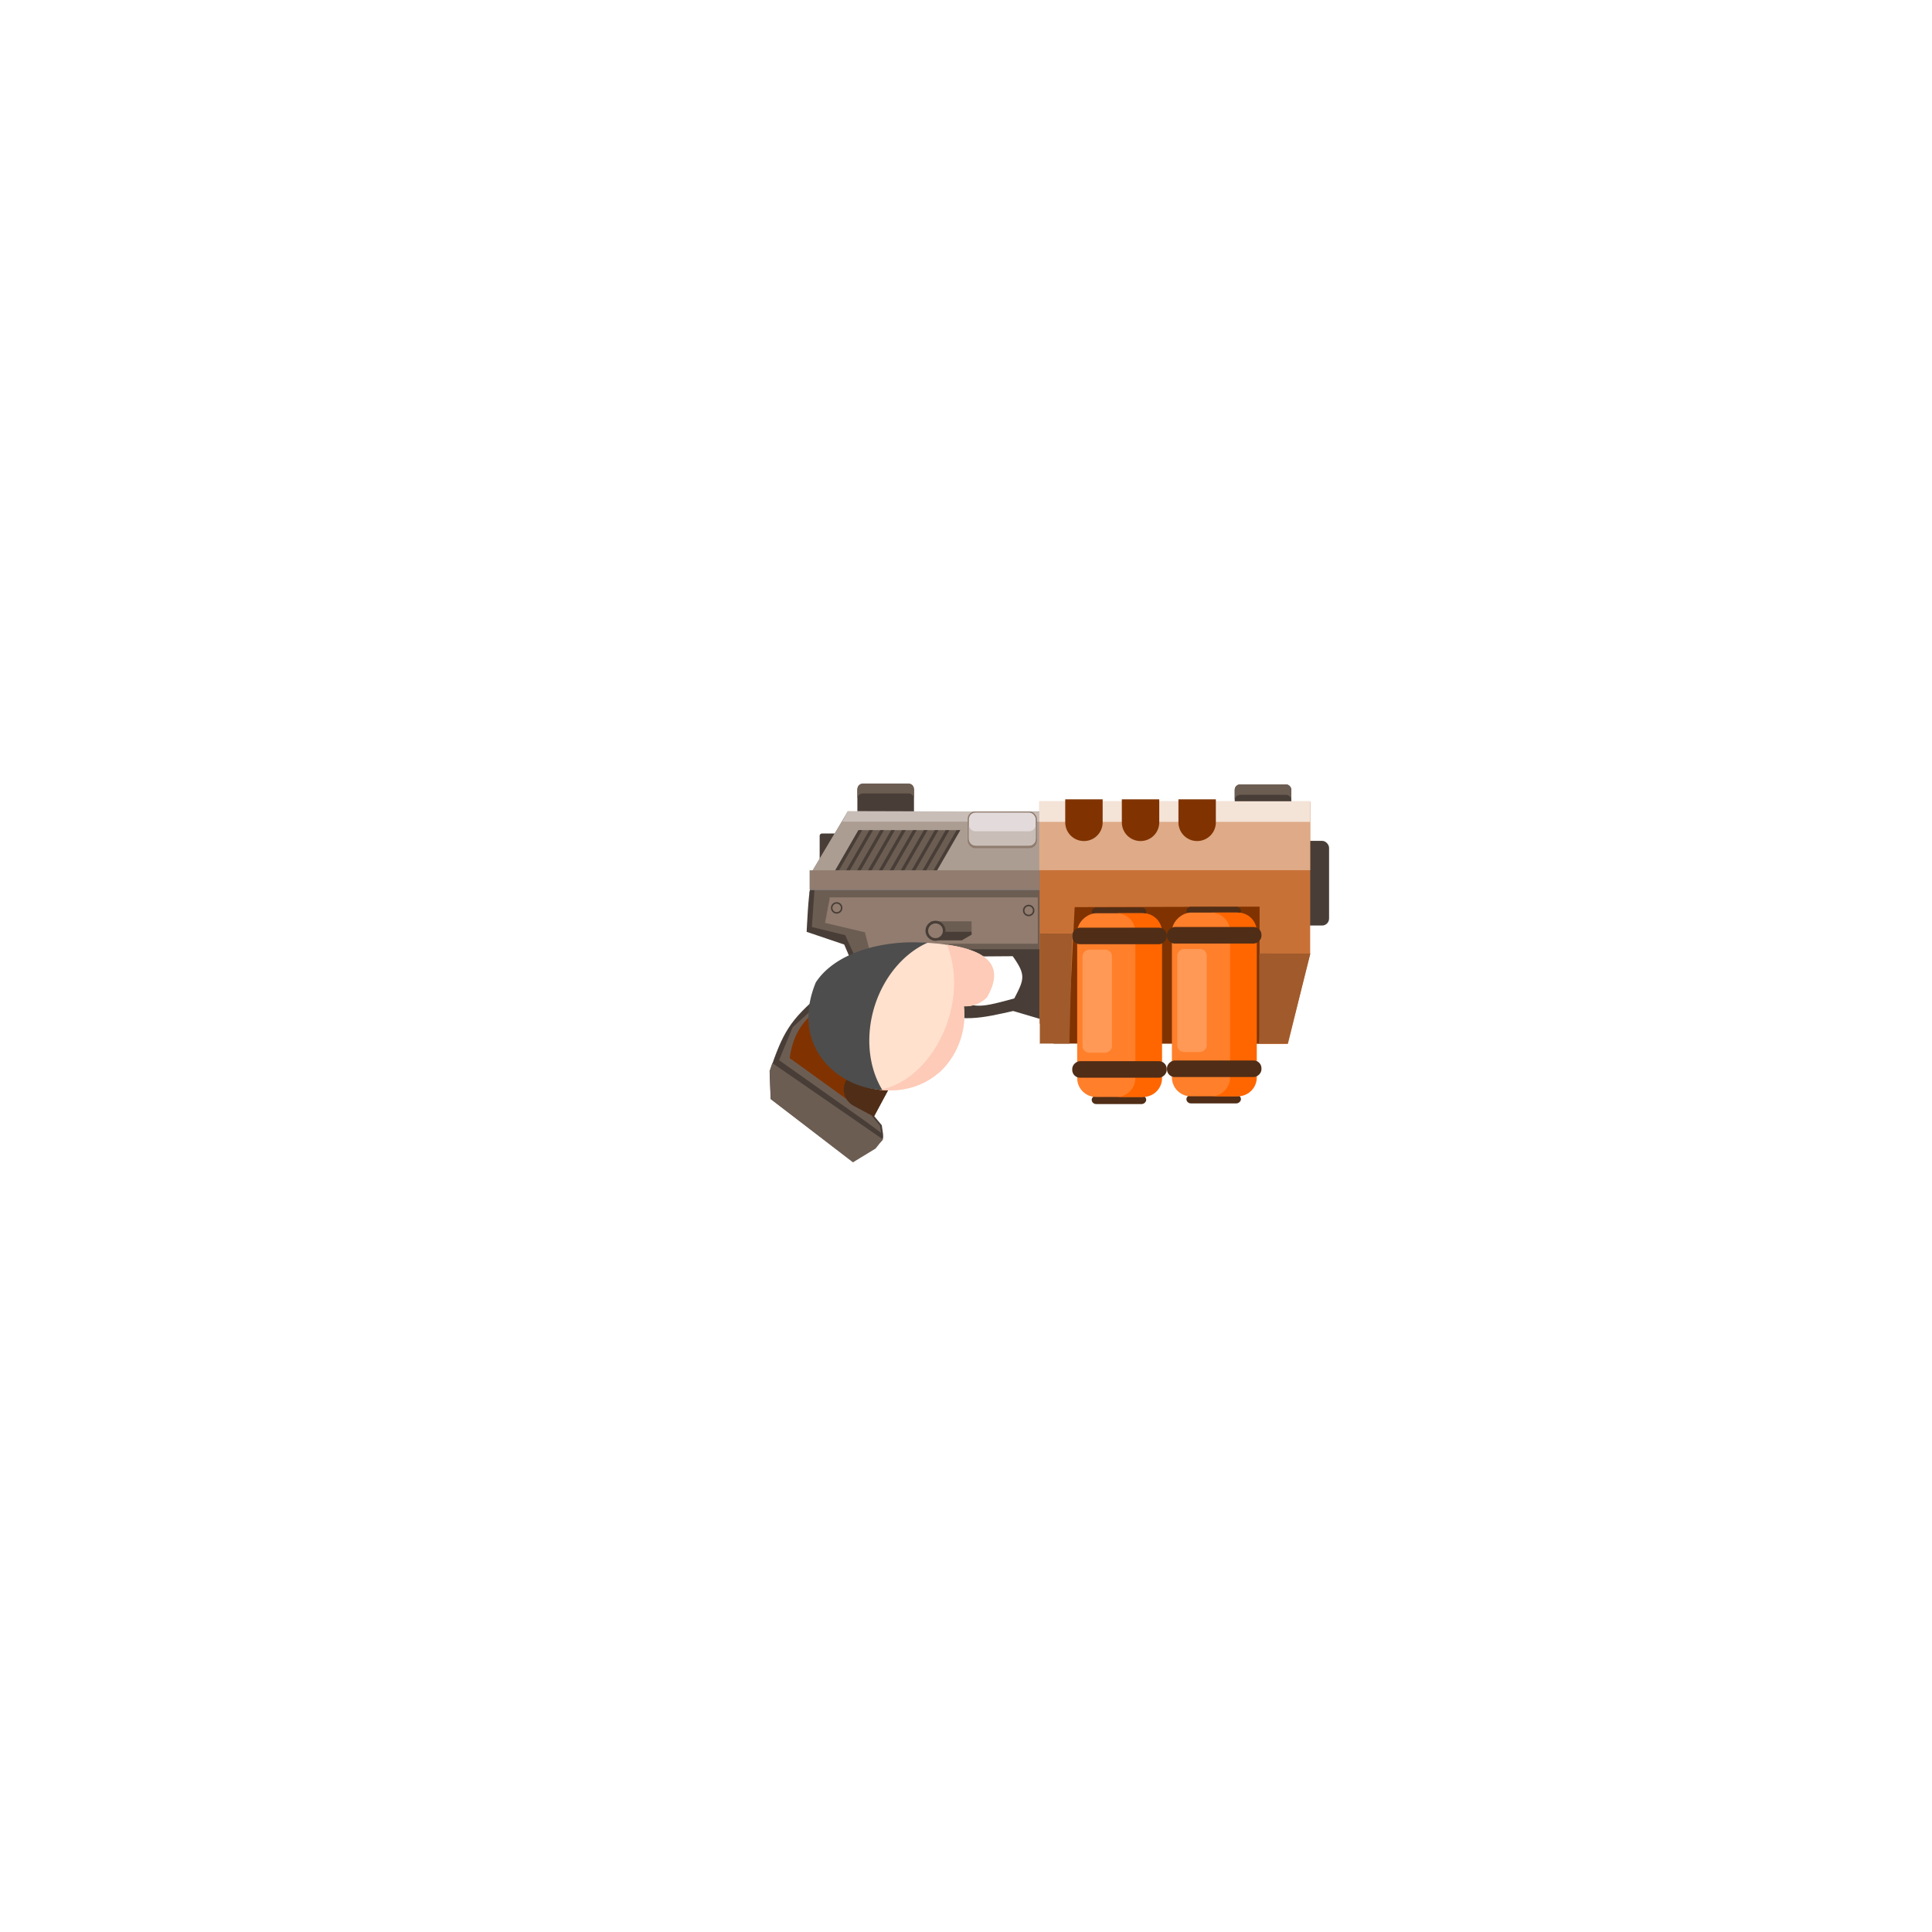 <?xml version="1.0" encoding="UTF-8" standalone="no"?>
<!-- Created with Inkscape (http://www.inkscape.org/) -->

<svg
   width="512"
   height="512"
   viewBox="0 0 135.467 135.467"
   version="1.1"
   id="svg1821"
   inkscape:version="1.2 (dc2aedaf03, 2022-05-15)"
   sodipodi:docname="gun_arm.svg"
   xmlns:inkscape="http://www.inkscape.org/namespaces/inkscape"
   xmlns:sodipodi="http://sodipodi.sourceforge.net/DTD/sodipodi-0.dtd"
   xmlns="http://www.w3.org/2000/svg"
   xmlns:svg="http://www.w3.org/2000/svg">
  <sodipodi:namedview
     id="namedview1823"
     pagecolor="#ffffff"
     bordercolor="#000000"
     borderopacity="0.25"
     inkscape:showpageshadow="2"
     inkscape:pageopacity="0.0"
     inkscape:pagecheckerboard="0"
     inkscape:deskcolor="#d1d1d1"
     inkscape:document-units="px"
     showgrid="false"
     inkscape:zoom="3.0752245"
     inkscape:cx="268.43569"
     inkscape:cy="239.6573"
     inkscape:window-width="1920"
     inkscape:window-height="1017"
     inkscape:window-x="-8"
     inkscape:window-y="-8"
     inkscape:window-maximized="1"
     inkscape:current-layer="layer1" />
  <defs
     id="defs1818" />
  <g
     inkscape:label="Слой 1"
     inkscape:groupmode="layer"
     id="layer1">
    <g
       id="g1816"
       transform="translate(1337.444,-3.625)"
       style="stroke-width:0;stroke-dasharray:none">
      <g
         id="g15691"
         transform="translate(-0.374,1.123)"
         style="stroke-width:0;stroke-dasharray:none">
        <rect
           style="fill:none;stroke:#000000;stroke-width:0;stroke-dasharray:none"
           id="rect2372"
           width="134.619"
           height="134.619"
           x="-1336.467"
           y="3.025" />
        <rect
           style="fill:#483e37;stroke:#ff9955;stroke-width:0;stroke-dasharray:none"
           id="rect13761"
           width="3.969"
           height="4.613"
           x="-1276.953"
           y="57.505"
           ry="0.379" />
        <rect
           style="fill:#483e37;stroke:#ff9955;stroke-width:0;stroke-dasharray:none"
           id="rect1107"
           width="3.969"
           height="5.936"
           x="-1247.848"
           y="61.461"
           ry="0.488" />
        <path
           id="rect1167"
           style="fill:#803300;stroke:#ff9955;stroke-width:0;stroke-dasharray:none"
           d="m -1263.194,65.089 h 16.787 l -0.389,10.602 -16.398,-0.017 z"
           sodipodi:nodetypes="ccccc" />
        <path
           id="rect1113"
           style="fill:#333333;stroke:#ff9955;stroke-width:0;stroke-dasharray:none"
           d="m -1271.396,68.882 h 2.646 c -0.384,1.449 -0.312,2.899 0,4.348 h -2.646 z"
           sodipodi:nodetypes="ccccc" />
        <path
           id="rect11733"
           style="fill:#4d4d4d;stroke:#ff9955;stroke-width:0;stroke-dasharray:none"
           d="m -1269.544,68.882 h 0.794 c -0.323,1.449 -0.35,2.899 0,4.348 h -0.794 c -0.59,-1.497 -0.631,-2.95 0,-4.348 z"
           sodipodi:nodetypes="ccccc" />
        <path
           style="fill:#666666;stroke:#ff9955;stroke-width:0;stroke-dasharray:none"
           d="m -1280.324,65.183 16.171,-0.005 v -5.774 h -13.471 l -2.486,4.365 z"
           id="path3058"
           sodipodi:nodetypes="cccccc" />
        <path
           id="path1738"
           style="fill:#483e37;stroke:#ff9955;stroke-width:0;stroke-dasharray:none"
           d="m -1280.241,64.764 c -0.142,0.249 -0.269,3.077 -0.269,3.077 l 2.634,0.89 0.641,1.495 -2.171,1.886 c -2.335,1.94 -2.768,2.82 -3.701,5.516 l 0.071,1.922 4.326,3.292 1.474,1.12 c 1.004,-0.724 1.963,-1.306 2.062,-1.571 0.08,-0.214 -0.024,-0.644 -0.069,-0.992 l -0.534,-0.641 2.705,-5.018 0.071,-1.459 1.139,-0.961 c 2.148,0.936 3.656,0.558 5.836,0.071 l 1.922,0.569 1.174,-2.064 -0.071,-3.808 -0.071,-3.219 z m 14.18,4.785 c 0.945,1.325 0.81,1.615 0.109,2.962 -2.818,0.764 -2.625,0.668 -5.162,-0.293 -0.242,-0.895 -0.179,-1.774 0.213,-2.634 z"
           sodipodi:nodetypes="cccccccccscccccccccccccccc" />
        <rect
           style="fill:#483e37;stroke:#ff9955;stroke-width:0;stroke-dasharray:none"
           id="rect1111"
           width="1.692"
           height="1.967"
           x="-1279.598"
           y="60.945"
           ry="0.162" />
        <path
           style="fill:#6c5d53;fill-opacity:1;stroke:#ff9955;stroke-width:0;stroke-dasharray:none"
           d="m -1282.444,76.841 6.104,4.314 1.054,0.782 -0.088,-0.521 -0.576,-0.666 2.503,-5.269 0.053,-1.533 1.732,-1.083 v -3.805 h 7.622 v -4.36 h -15.908 l -0.196,2.801 2.339,0.574 1.002,2.201 -4.691,4.255 z"
           id="path12611"
           sodipodi:nodetypes="ccccccccccccccccc" />
        <path
           style="fill:#808080;stroke:#ff9955;stroke-width:0;stroke-dasharray:none"
           d="m -1280.287,64.914 h 18.843 v -5.51 h -16.181 l -2.486,4.165 z"
           id="path11731"
           sodipodi:nodetypes="cccccc" />
        <path
           id="rect4765"
           style="fill:#ac9d93;stroke:#ff9955;stroke-width:0;stroke-dasharray:none"
           d="m -1278.027,60.069 h 13.94 l 0.033,3.539 -16.06,-0.032 z"
           sodipodi:nodetypes="ccccc" />
        <path
           id="path3060"
           style="fill:#c87137;stroke:#ff9955;stroke-width:0;stroke-dasharray:none"
           d="m -1264.175,58.73 v 15.552 h 2.03 c 0.224,-3.517 0.228,-4.456 0.429,-8.175 l 12.964,-0.035 v 8.981 h 2e-4 l -0.023,0.643 h 2.011 l 1.56,-6.324 v -10.641 z"
           sodipodi:nodetypes="cccccccccccc" />
        <rect
           style="fill:#483e37;stroke:#ff9955;stroke-width:0;stroke-dasharray:none"
           id="rect1109"
           width="3.969"
           height="4.613"
           x="-1250.494"
           y="57.505"
           ry="0.379" />
        <path
           style="fill:#c8beb7;fill-opacity:1;stroke:#ff9955;stroke-width:0;stroke-dasharray:none"
           d="m -1277.621,59.374 13.477,0.04 v 0.7 h -13.873 z"
           id="path12117" />
        <rect
           style="fill:#deaa87;fill-opacity:1;stroke:#ff9955;stroke-width:0;stroke-dasharray:none"
           id="rect11725"
           width="18.994"
           height="4.831"
           x="-1264.197"
           y="58.688"
           ry="0" />
        <rect
           style="fill:#f4e3d7;fill-opacity:1;stroke:#ff9955;stroke-width:0;stroke-dasharray:none"
           id="rect4770"
           width="18.994"
           height="1.441"
           x="-1264.197"
           y="58.688"
           ry="0" />
        <path
           id="path11669"
           style="fill:#803300;fill-opacity:1;stroke:#ff9955;stroke-width:0;stroke-dasharray:none"
           d="m -1259.755,58.55 h -2.624 v 1.612 c 0,0.727 0.585,1.312 1.312,1.312 0.727,0 1.312,-0.585 1.312,-1.312 z" />
        <path
           id="path11727"
           style="fill:#803300;fill-opacity:1;stroke:#ff9955;stroke-width:0;stroke-dasharray:none"
           d="m -1255.786,58.55 h -2.624 v 1.612 c 0,0.727 0.585,1.312 1.312,1.312 0.727,0 1.312,-0.585 1.312,-1.312 z" />
        <path
           id="path11729"
           style="fill:#803300;fill-opacity:1;stroke:#ff9955;stroke-width:0;stroke-dasharray:none"
           d="m -1251.817,58.55 h -2.624 v 1.612 c 0,0.727 0.585,1.312 1.312,1.312 0.727,0 1.312,-0.585 1.312,-1.312 z" />
        <path
           style="fill:#803300;fill-opacity:1;stroke:#ff9955;stroke-width:0;stroke-dasharray:none"
           d="m -1281.7,76.692 4.896,3.532 1.663,-2.859 1.588,-2.934 c -0.69,-2.151 -2.184,-2.73 -3.27,-2.878 -3.272,1.592 -4.558,2.773 -4.877,5.139 z"
           id="path11951"
           sodipodi:nodetypes="cccccc" />
        <path
           id="path11893"
           style="fill:#502d16;fill-opacity:1;stroke:#ff9955;stroke-width:0;stroke-dasharray:none"
           d="m -1275.792,80.8 1.237,-2.314 -1.421,-0.76 c -0.641,-0.343 -1.433,-0.103 -1.776,0.538 -0.343,0.641 -0.103,1.433 0.538,1.776 z" />
        <path
           id="path11895"
           style="fill:#502d16;fill-opacity:1;stroke:#ff9955;stroke-width:0;stroke-dasharray:none"
           d="m -1274.333,78.073 1.247,-2.309 -1.418,-0.766 c -0.639,-0.345 -1.432,-0.109 -1.778,0.531 -0.345,0.639 -0.108,1.432 0.531,1.778 z" />
        <path
           style="fill:#6c5d53;fill-opacity:1;stroke:#ff9955;stroke-width:0;stroke-dasharray:none"
           d="m -1283.104,77.594 0.079,1.982 5.761,4.426 1.585,-0.965 0.515,-0.647 -7.756,-5.351 z"
           id="path12115" />
        <circle
           style="fill:#483e37;fill-opacity:1;stroke:#ff9955;stroke-width:0;stroke-dasharray:none"
           id="path12607"
           cx="-1272.956"
           cy="72.823"
           r="0.681" />
        <circle
           style="fill:#917c6f;fill-opacity:1;stroke:#ff9955;stroke-width:0;stroke-dasharray:none"
           id="circle12609"
           cx="-1272.956"
           cy="72.823"
           r="0.501" />
        <path
           style="fill:#6c5d53;fill-opacity:1;stroke:#ff9955;stroke-width:0;stroke-dasharray:none"
           d="m -1276.877,60.71 -1.663,2.881 h 6.953 l 1.843,-2.882 z"
           id="path13197"
           sodipodi:nodetypes="ccccc" />
        <path
           id="path13533"
           style="fill:#483e37;fill-opacity:1;stroke:#ff9955;stroke-width:0;stroke-dasharray:none"
           d="m -1275.851,60.708 -0.262,0.002 -1.663,2.881 h 0.262 z" />
        <path
           id="path13545"
           style="fill:#483e37;fill-opacity:1;stroke:#ff9955;stroke-width:0;stroke-dasharray:none"
           d="m -1275.086,60.708 -0.262,0.002 -1.663,2.881 h 0.262 z" />
        <path
           id="path13547"
           style="fill:#483e37;fill-opacity:1;stroke:#ff9955;stroke-width:0;stroke-dasharray:none"
           d="m -1276.615,60.708 -0.262,0.002 -1.663,2.881 h 0.262 z" />
        <path
           id="path13549"
           style="fill:#483e37;fill-opacity:1;stroke:#ff9955;stroke-width:0;stroke-dasharray:none"
           d="m -1274.322,60.708 -0.262,0.002 -1.663,2.881 h 0.262 z" />
        <path
           id="path13551"
           style="fill:#483e37;fill-opacity:1;stroke:#ff9955;stroke-width:0;stroke-dasharray:none"
           d="m -1273.558,60.708 -0.262,0.002 -1.663,2.881 h 0.262 z" />
        <path
           id="path13553"
           style="fill:#483e37;fill-opacity:1;stroke:#ff9955;stroke-width:0;stroke-dasharray:none"
           d="m -1272.793,60.708 -0.262,0.002 -1.663,2.881 h 0.262 z" />
        <path
           id="path13555"
           style="fill:#483e37;fill-opacity:1;stroke:#ff9955;stroke-width:0;stroke-dasharray:none"
           d="m -1272.029,60.708 -0.262,0.002 -1.663,2.881 h 0.262 z" />
        <path
           id="path13557"
           style="fill:#483e37;fill-opacity:1;stroke:#ff9955;stroke-width:0;stroke-dasharray:none"
           d="m -1271.265,60.708 -0.261,0.002 -1.663,2.881 h 0.262 z" />
        <path
           id="path13559"
           style="fill:#483e37;fill-opacity:1;stroke:#ff9955;stroke-width:0;stroke-dasharray:none"
           d="m -1269.736,60.708 -0.261,0.002 -1.663,2.881 h 0.262 z" />
        <path
           id="path13561"
           style="fill:#483e37;fill-opacity:1;stroke:#ff9955;stroke-width:0;stroke-dasharray:none"
           d="m -1270.5,60.708 -0.262,0.002 -1.663,2.881 h 0.262 z" />
        <path
           style="fill:#917c6f;fill-opacity:1;stroke:#ff9955;stroke-width:0;stroke-dasharray:none"
           d="m -1278.904,65.542 -0.314,1.67 2.795,0.661 0.562,2.216 -0.513,1.091 2.017,1.058 1.951,-1.075 v -1.24 l 0.471,-1.202 1.691,-0.046 h 5.941 v -3.25 h -14.602 z"
           id="path13563"
           sodipodi:nodetypes="cccccccccccccc" />
        <rect
           style="fill:#917c6f;fill-opacity:1;stroke:#ff9955;stroke-width:0;stroke-dasharray:none"
           id="rect4768"
           width="16.134"
           height="1.356"
           x="-1280.303"
           y="63.525" />
        <path
           id="rect2883"
           style="fill:#6c5d53;stroke:#ff9955;stroke-width:0;stroke-dasharray:none"
           d="m -1276.573,57.439 c -0.21,0 -0.379,0.169 -0.379,0.379 v 0.695 c 0,-0.21 0.169,-0.379 0.379,-0.379 h 3.21 c 0.21,0 0.379,0.169 0.379,0.379 v -0.695 c 0,-0.21 -0.169,-0.379 -0.379,-0.379 z" />
        <path
           id="rect2888"
           style="fill:#6c5d53;stroke:#ff9955;stroke-width:0;stroke-dasharray:none"
           d="m -1250.115,57.503 c -0.21,0 -0.379,0.169 -0.379,0.379 v 0.728 c 0,-0.21 0.169,-0.379 0.379,-0.379 h 3.21 c 0.21,0 0.379,0.169 0.379,0.379 v -0.728 c 0,-0.21 -0.169,-0.379 -0.379,-0.379 z" />
        <g
           id="g2912"
           transform="translate(-467.979,535.941)"
           style="stroke-width:0;stroke-dasharray:none">
          <rect
             style="fill:#502d16;stroke:#ff9955;stroke-width:0;stroke-dasharray:none"
             id="rect676"
             width="0.593"
             height="3.822"
             x="-456.618"
             y="788.722"
             ry="0.314"
             transform="rotate(90)" />
          <rect
             style="fill:#502d16;stroke:#ff9955;stroke-width:0;stroke-dasharray:none"
             id="rect678"
             width="0.593"
             height="3.822"
             x="-469.81"
             y="788.722"
             ry="0.314"
             transform="rotate(90)" />
          <rect
             style="fill:#ff7f2a;stroke:#ff9955;stroke-width:0;stroke-dasharray:none"
             id="rect680"
             width="12.882"
             height="5.858"
             x="-469.404"
             y="787.704"
             ry="1.326"
             transform="rotate(90)" />
          <path
             id="rect2898"
             style="fill:#ff6600;stroke:#ff9955;stroke-width:0;stroke-dasharray:none"
             d="m -790.807,-469.404 c 0.734,0 1.325,0.592 1.325,1.326 v 10.23 c 0,0.734 -0.591,1.325 -1.325,1.325 h 1.871 c 0.734,0 1.326,-0.591 1.326,-1.325 v -10.23 c 0,-0.734 -0.592,-1.326 -1.326,-1.326 z" />
          <rect
             style="fill:#502d16;stroke:#ff9955;stroke-width:0;stroke-dasharray:none"
             id="rect682"
             width="1.16"
             height="6.627"
             x="-468.392"
             y="787.282"
             ry="0.545"
             transform="rotate(90)" />
          <rect
             style="fill:#502d16;stroke:#ff9955;stroke-width:0;stroke-dasharray:none"
             id="rect684"
             width="1.16"
             height="6.627"
             x="-459.033"
             y="787.282"
             ry="0.545"
             transform="rotate(90)" />
          <rect
             style="fill:#ff9955;stroke:#ff9955;stroke-width:0;stroke-dasharray:none"
             id="rect2903"
             width="7.229"
             height="2.069"
             x="-466.855"
             y="791.119"
             ry="0.468"
             transform="rotate(90)" />
        </g>
        <g
           id="g2928"
           transform="translate(-461.337,535.894)"
           style="stroke-width:0;stroke-dasharray:none">
          <rect
             style="fill:#502d16;stroke:#ff9955;stroke-width:0;stroke-dasharray:none"
             id="rect2914"
             width="0.593"
             height="3.822"
             x="-456.618"
             y="788.722"
             ry="0.314"
             transform="rotate(90)" />
          <rect
             style="fill:#502d16;stroke:#ff9955;stroke-width:0;stroke-dasharray:none"
             id="rect2916"
             width="0.593"
             height="3.822"
             x="-469.81"
             y="788.722"
             ry="0.314"
             transform="rotate(90)" />
          <rect
             style="fill:#ff7f2a;stroke:#ff9955;stroke-width:0;stroke-dasharray:none"
             id="rect2918"
             width="12.882"
             height="5.858"
             x="-469.404"
             y="787.704"
             ry="1.326"
             transform="rotate(90)" />
          <path
             id="path2920"
             style="fill:#ff6600;stroke:#ff9955;stroke-width:0;stroke-dasharray:none"
             d="m -790.807,-469.404 c 0.734,0 1.325,0.592 1.325,1.326 v 10.23 c 0,0.734 -0.591,1.325 -1.325,1.325 h 1.871 c 0.734,0 1.326,-0.591 1.326,-1.325 v -10.23 c 0,-0.734 -0.592,-1.326 -1.326,-1.326 z" />
          <rect
             style="fill:#502d16;stroke:#ff9955;stroke-width:0;stroke-dasharray:none"
             id="rect2922"
             width="1.16"
             height="6.627"
             x="-468.392"
             y="787.282"
             ry="0.545"
             transform="rotate(90)" />
          <rect
             style="fill:#502d16;stroke:#ff9955;stroke-width:0;stroke-dasharray:none"
             id="rect2924"
             width="1.16"
             height="6.627"
             x="-459.033"
             y="787.282"
             ry="0.545"
             transform="rotate(90)" />
          <rect
             style="fill:#ff9955;stroke:#ff9955;stroke-width:0;stroke-dasharray:none"
             id="rect2926"
             width="7.229"
             height="2.069"
             x="-466.855"
             y="791.119"
             ry="0.468"
             transform="rotate(90)" />
        </g>
        <rect
           style="fill:#917c6f;fill-opacity:1;stroke:#ff9955;stroke-width:0;stroke-dasharray:none"
           id="rect14841"
           width="4.857"
           height="2.572"
           x="-1269.22"
           y="59.401"
           ry="0.52" />
        <rect
           style="fill:#e3dbdb;fill-opacity:1;stroke:#ff9955;stroke-width:0;stroke-dasharray:none"
           id="rect9345-8"
           width="4.681"
           height="2.316"
           x="-1269.132"
           y="59.478"
           ry="0.468" />
        <circle
           style="fill:#483e37;fill-opacity:1;stroke:#ff9955;stroke-width:0;stroke-dasharray:none"
           id="path12607-8"
           cx="-1278.405"
           cy="66.162"
           r="0.403" />
        <circle
           style="fill:#917c6f;fill-opacity:1;stroke:#ff9955;stroke-width:0;stroke-dasharray:none"
           id="circle12609-6"
           cx="-1278.405"
           cy="66.162"
           r="0.297" />
        <circle
           style="fill:#483e37;fill-opacity:1;stroke:#ff9955;stroke-width:0;stroke-dasharray:none"
           id="path12607-8-4"
           cx="-1264.942"
           cy="66.343"
           r="0.403" />
        <circle
           style="fill:#917c6f;fill-opacity:1;stroke:#ff9955;stroke-width:0;stroke-dasharray:none"
           id="circle12609-6-2"
           cx="-1264.942"
           cy="66.343"
           r="0.297" />
        <path
           id="rect14843"
           style="fill:#c8beb7;fill-opacity:1;stroke:#ff9955;stroke-width:0;stroke-dasharray:none"
           d="m -1269.132,60.321 v 1 c 0,0.259 0.209,0.468 0.468,0.468 h 3.745 c 0.259,0 0.468,-0.209 0.468,-0.468 v -1 c 0,0.259 -0.209,0.468 -0.468,0.468 h -3.745 c -0.259,0 -0.468,-0.209 -0.468,-0.468 z" />
        <path
           style="fill:#a05a2c;fill-opacity:1;stroke:none;stroke-width:0;stroke-dasharray:none"
           d="m -1248.775,75.671 1.998,-0.018 1.585,-6.289 -3.58,-0.006 v 6.292 z"
           id="path10609-0-2"
           sodipodi:nodetypes="cccccc" />
        <path
           style="fill:#a05a2c;fill-opacity:1;stroke:none;stroke-width:0;stroke-dasharray:none"
           d="m -1264.132,75.676 h 2.045 l 0.197,-7.714 -2.27,-0.006 v 7.747 z"
           id="path10638-5"
           sodipodi:nodetypes="cccccc" />
        <g
           id="g14626"
           style="stroke-width:0;stroke-dasharray:none">
          <g
             id="g14619"
             style="stroke-width:0;stroke-dasharray:none">
            <path
               style="fill:#6c5d53;fill-opacity:1;stroke:none;stroke-width:0;stroke-dasharray:none"
               d="m -1271.8,67.1 h 2.854 v 0.95 l -0.687,0.384 h -1.622 l -0.507,-0.491 z"
               id="path6212-7" />
            <path
               style="fill:#483e37;fill-opacity:1;stroke:none;stroke-width:0;stroke-dasharray:none"
               d="m -1271.8,67.836 h 2.854 v 0.192 l -0.687,0.404 h -1.622 l -0.507,-0.435 z"
               id="path6268-4"
               sodipodi:nodetypes="ccccccc" />
            <circle
               style="fill:#483e37;fill-opacity:1;stroke:#ff9955;stroke-width:0;stroke-dasharray:none"
               id="circle9189-5"
               cx="-1271.475"
               cy="67.766"
               r="0.703" />
            <circle
               style="fill:#917c6f;fill-opacity:1;stroke:#ff9955;stroke-width:0;stroke-dasharray:none"
               id="circle9191-0"
               cx="-1271.475"
               cy="67.766"
               r="0.517" />
          </g>
        </g>
      </g>
    </g>
    <g
       id="g583"
       transform="matrix(2.188,-0.157,0.157,2.188,-95.55,-285.993)">
      <g
         id="g581"
         transform="translate(-8.232,-4.56)">
        <g
           id="g575"
           transform="rotate(35.981,85.915,201.73)"
           inkscape:transform-center-x="-1.3860855"
           inkscape:transform-center-y="-0.0851789">
          <path
             id="path573"
             style="fill:#ffe1ce;fill-opacity:1;stroke:#000000;stroke-width:0;stroke-dasharray:none"
             d="m 54.464,185.296 c -1.451,0.701 -2.564,1.912 -2.592,3.08 0.5,2.994 4.223,2.584 4.807,0.299 0.165,-0.737 -0.011,-1.51 -0.478,-2.103 0.24,-0.133 0.413,-0.362 0.473,-0.63 -0.042,-1.513 -1.307,-1.077 -2.21,-0.646 z"
             sodipodi:nodetypes="cccccc" />
        </g>
        <path
           id="path577"
           style="fill:#fdcbb8;fill-opacity:1;stroke:#000000;stroke-width:0;stroke-dasharray:none"
           d="m 70.38,170.004 c 0.616,1.96 -0.8,4.293 -2.476,4.471 0.688,0.137 1.433,0.003 2.025,-0.488 0.567,-0.5 0.878,-1.228 0.849,-1.983 0.272,0.034 0.547,-0.05 0.753,-0.232 0.782,-1.142 -0.221,-1.566 -1.151,-1.769 z"
           sodipodi:nodetypes="cccccc" />
        <path
           id="path579"
           style="fill:#4d4d4d;fill-opacity:1;stroke:#000000;stroke-width:0;stroke-dasharray:none"
           d="m 68.837,169.835 c -1.156,0.015 -2.196,0.373 -2.727,1.069 -0.953,1.91 0.373,3.394 1.875,3.584 a 2.401,3.01 20.552 0 1 -0.173,-2.34 2.401,3.01 20.552 0 1 1.952,-2.253 c -0.312,-0.043 -0.624,-0.064 -0.928,-0.06 z" />
      </g>
    </g>
  </g>
</svg>
